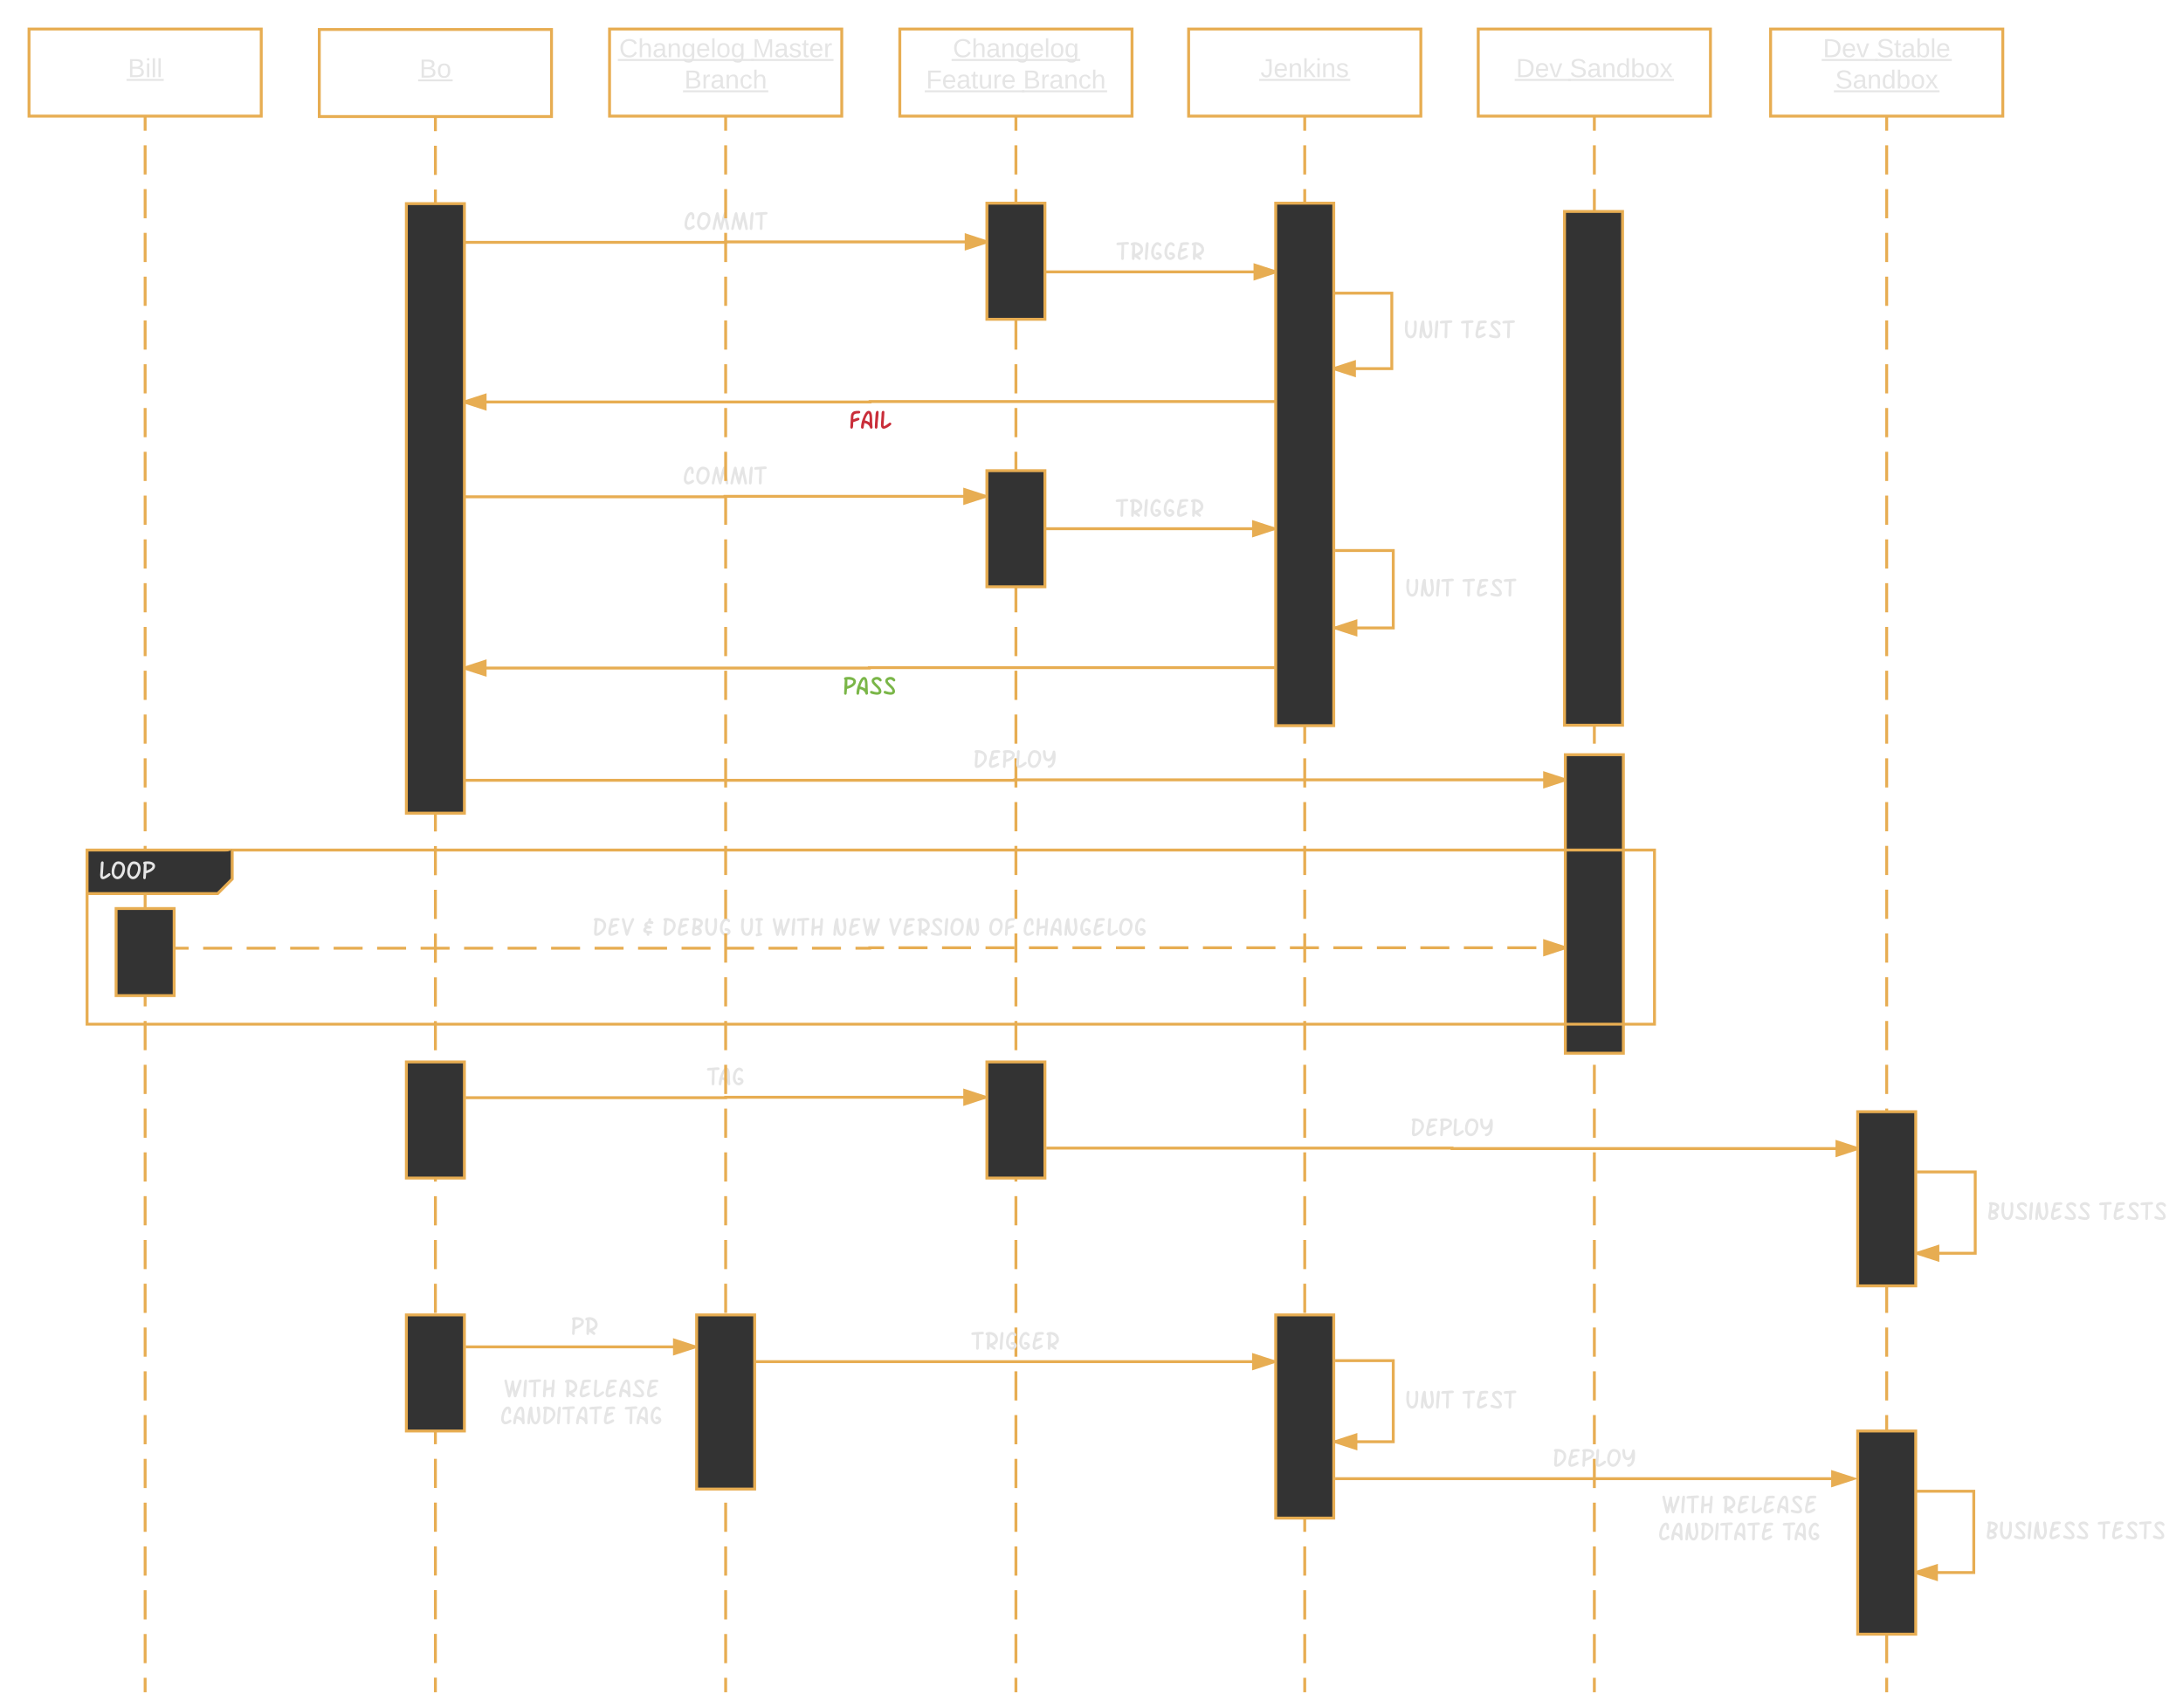 <svg xmlns="http://www.w3.org/2000/svg" xmlns:xlink="http://www.w3.org/1999/xlink" xmlns:lucid="lucid" width="1504.16" height="1177"><g transform="translate(-60 -54)" lucid:page-tab-id="s7.x0MvoRxLW"><path d="M280 74.3h160v60H280z" stroke="#e7ad52" stroke-width="2" fill="none"/><use xlink:href="#a" transform="matrix(1,0,0,1,280,74.315) translate(69.005 33.15)"/><path d="M360 134.3V1220" fill="none"/><path d="M360 134.3v10.07m0 10.05v20.1m0 10.06v20.1m0 10.06v20.1m0 10.05V265m0 10.05v20.1m0 10.06v20.1m0 10.07v20.1m0 10.06v20.1m0 10.05v20.1m0 10.06v20.1m0 10.06v20.1m0 10.06v20.1m0 10.05v20.12m0 10.05v20.1m0 10.06v20.1m0 10.06v20.1m0 10.05v20.1m0 10.05v20.1m0 10.06v20.1m0 10.06v20.1m0 10.06v20.1m0 10.06v20.1m0 10.05V838m0 10.05v20.1m0 10.06v20.12m0 10.05v20.1m0 10.06v20.1m0 10.05v20.1m0 10.06v20.1m0 10.06v20.1m0 10.06v20.1m0 10.06v20.1m0 10.05v20.1m0 10.06v20.1m0 10.06v20.1m0 10.05V1220" stroke="#e7ad52" stroke-width="2" fill="none"/><path fill="#e7ad52"/><path d="M680 74h160v60H680z" stroke="#e7ad52" stroke-width="2" fill="none"/><use xlink:href="#b" transform="matrix(1,0,0,1,680,74) translate(36.555 19.41)"/><use xlink:href="#c" transform="matrix(1,0,0,1,680,74) translate(18.08 41.01)"/><use xlink:href="#d" transform="matrix(1,0,0,1,680,74) translate(84.98 41.01)"/><path d="M760 134v1086" fill="none"/><path d="M760 134v10.06m0 10.05v20.12m0 10.06v20.1m0 10.06v20.12m0 10.05v20.12m0 10.06v20.1m0 10.06v20.12m0 10.05v20.12m0 10.06v20.1m0 10.06v20.12m0 10.05v20.12m0 10.06v20.1m0 10.06v20.12m0 10.05v20.12m0 10.06v20.1m0 10.06v20.12m0 10.05v20.12m0 10.06v20.1m0 10.06v20.12m0 10.05v20.12m0 10.06v20.1m0 10.06v20.12m0 10.05v20.12m0 10.06v20.1m0 10.06v20.12m0 10.05v20.12m0 10.06v20.1m0 10.06v20.12m0 10.05v20.12m0 10.06v20.1m0 10.06v20.12m0 10.05v20.12m0 10.06v20.1m0 10.06v20.12m0 10.05v20.12m0 10.06v20.1m0 10.06V1220" stroke="#e7ad52" stroke-width="2" fill="none"/><path fill="#e7ad52"/><path d="M340 194.3h40v420h-40zM740 194h40v80h-40z" stroke="#e7ad52" stroke-width="2" fill="#333"/><path d="M380 220.98h180v-.3h180" stroke="#e7ad52" stroke-width="2" fill="none"/><path fill="#e7ad52"/><path d="M740 220.67l-14.27 4.63v-9.27z" fill="#e7ad52"/><path d="M740 219.62v2.1l-15.27 4.96v-12.03zm-13.27 4.3l10.03-3.25-10.03-3.26z" fill="#e7ad52"/><use xlink:href="#e" transform="matrix(1,0,0,1,530.884,198.08) translate(0 14.396)"/><path d="M879 74h160v60H879z" stroke="#e7ad52" stroke-width="2" fill="none"/><use xlink:href="#f" transform="matrix(1,0,0,1,879,74) translate(49.53 33.15)"/><path d="M959 134v1086" fill="none"/><path d="M959 134v10.06m0 10.05v20.12m0 10.06v20.1m0 10.06v20.12m0 10.05v20.12m0 10.06v20.1m0 10.06v20.12m0 10.05v20.12m0 10.06v20.1m0 10.06v20.12m0 10.05v20.12m0 10.06v20.1m0 10.06v20.12m0 10.05v20.12m0 10.06v20.1m0 10.06v20.12m0 10.05v20.12m0 10.06v20.1m0 10.06v20.12m0 10.05v20.12m0 10.06v20.1m0 10.06v20.12m0 10.05v20.12m0 10.06v20.1m0 10.06v20.12m0 10.05v20.12m0 10.06v20.1m0 10.06v20.12m0 10.05v20.12m0 10.06v20.1m0 10.06v20.12m0 10.05v20.12m0 10.06v20.1m0 10.06v20.12m0 10.05v20.12m0 10.06v20.1m0 10.06V1220" stroke="#e7ad52" stroke-width="2" fill="none"/><path fill="#e7ad52"/><path d="M939 194h40v360h-40z" stroke="#e7ad52" stroke-width="2" fill="#333"/><path d="M780 241.33h159" stroke="#e7ad52" stroke-width="2" fill="none"/><path fill="#e7ad52"/><path d="M939 241.33l-14.27 4.64v-9.27z" fill="#e7ad52"/><path d="M939 240.28v2.1l-15.27 4.97v-12.03zm-13.27 4.3l10.03-3.25-10.03-3.26z" fill="#e7ad52"/><use xlink:href="#g" transform="matrix(1,0,0,1,828.848,218.744) translate(0 14.396)"/><path d="M979 256h40v52h-40" stroke="#e7ad52" stroke-width="2" fill="none"/><path fill="#e7ad52"/><path d="M993.27 312.64L979 308l14.27-4.64z" fill="#e7ad52"/><path d="M994.27 314L979 309.06v-2.1l15.27-4.96zm-12.03-6l10.03 3.26v-6.52z" fill="#e7ad52"/><use xlink:href="#h" transform="matrix(1,0,0,1,1027,272.706) translate(0 14.396)"/><use xlink:href="#i" transform="matrix(1,0,0,1,1027,272.706) translate(39.252 14.396)"/><path d="M1078.56 74h160v60h-160z" stroke="#e7ad52" stroke-width="2" fill="none"/><use xlink:href="#j" transform="matrix(1,0,0,1,1078.556,74) translate(26.03 33.15)"/><use xlink:href="#k" transform="matrix(1,0,0,1,1078.556,74) translate(62.98 33.15)"/><path d="M1280 74h160v60h-160z" stroke="#e7ad52" stroke-width="2" fill="none"/><use xlink:href="#j" transform="matrix(1,0,0,1,1280,74) translate(36.055 19.41)"/><use xlink:href="#l" transform="matrix(1,0,0,1,1280,74) translate(73.005 19.41)"/><use xlink:href="#m" transform="matrix(1,0,0,1,1280,74) translate(44.505 41.01)"/><path d="M939 330.67H659.5v.3H380" stroke="#e7ad52" stroke-width="2" fill="none"/><path fill="#e7ad52"/><path d="M394.27 335.62L380 330.98l14.27-4.63z" fill="#e7ad52"/><path d="M395.27 337L380 332.02v-2.1l15.27-4.96zm-12.03-6.02l10.03 3.26v-6.52z" fill="#e7ad52"/><use xlink:href="#n" transform="matrix(1,0,0,1,645.021,334.977) translate(0 14.396)"/><path d="M740 378.3h40v80h-40z" stroke="#e7ad52" stroke-width="2" fill="#333"/><path d="M380 396.3h179.5v-.3H739" stroke="#e7ad52" stroke-width="2" fill="none"/><path fill="#e7ad52"/><path d="M739 396l-14.27 4.64v-9.28z" fill="#e7ad52"/><path d="M740 395.27v1.46L723.73 402v-12zm-14.27 4l10.03-3.27-10.03-3.26z" fill="#e7ad52"/><use xlink:href="#o" transform="matrix(1,0,0,1,530.436,373.413) translate(0 14.396)"/><path d="M780 418.3h158" stroke="#e7ad52" stroke-width="2" fill="none"/><path fill="#e7ad52"/><path d="M938 418.3l-14.27 4.65v-9.27z" fill="#e7ad52"/><path d="M939 417.6v1.44l-16.27 5.3V412.3zm-14.27 3.97l10.03-3.26-10.03-3.24z" fill="#e7ad52"/><use xlink:href="#p" transform="matrix(1,0,0,1,828.357,395.726) translate(0 14.396)"/><path d="M980 433.33h40v53.34h-40" stroke="#e7ad52" stroke-width="2" fill="none"/><path d="M980 434.33h-1v-2h1zM994.27 491.3L980 486.67l14.27-4.64z" fill="#e7ad52"/><path d="M995.27 492.68l-16.27-5.3v-1.44l16.27-5.3zm-12.03-6l10.03 3.25v-6.52z" fill="#e7ad52"/><use xlink:href="#h" transform="matrix(1,0,0,1,1028,450.706) translate(0 14.396)"/><use xlink:href="#i" transform="matrix(1,0,0,1,1028,450.706) translate(39.252 14.396)"/><path d="M938 514H659v.3H380" stroke="#e7ad52" stroke-width="2" fill="none"/><path d="M939 515h-1v-2h1zM394.27 518.95L380 514.3l14.27-4.62z" fill="#e7ad52"/><path d="M395.27 520.33L380 515.37v-2.1l15.27-4.97zm-12.03-6.02l10.03 3.27v-6.5z" fill="#e7ad52"/><use xlink:href="#q" transform="matrix(1,0,0,1,640.436,518.311) translate(0 14.396)"/><path d="M1158.56 134v1086" fill="none"/><path d="M1158.56 134v10.06m0 10.05v20.12m0 10.06v20.1m0 10.06v20.12m0 10.05v20.12m0 10.06v20.1m0 10.06v20.12m0 10.05v20.12m0 10.06v20.1m0 10.06v20.12m0 10.05v20.12m0 10.06v20.1m0 10.06v20.12m0 10.05v20.12m0 10.06v20.1m0 10.06v20.12m0 10.05v20.12m0 10.06v20.1m0 10.06v20.12m0 10.05v20.12m0 10.06v20.1m0 10.06v20.12m0 10.05v20.12m0 10.06v20.1m0 10.06v20.12m0 10.05v20.12m0 10.06v20.1m0 10.06v20.12m0 10.05v20.12m0 10.06v20.1m0 10.06v20.12m0 10.05v20.12m0 10.06v20.1m0 10.06v20.12m0 10.05v20.12m0 10.06v20.1m0 10.06V1220" stroke="#e7ad52" stroke-width="2" fill="none"/><path fill="#e7ad52"/><path d="M1138.56 574h40v205.7h-40z" stroke="#e7ad52" stroke-width="2" fill="#333"/><path d="M380 591.65h379.28v-.32h379.28" stroke="#e7ad52" stroke-width="2" fill="none"/><path fill="#e7ad52"/><path d="M1138.56 591.33l-14.27 4.64v-9.27z" fill="#e7ad52"/><path d="M1138.56 590.28v2.1l-15.27 4.97v-12.03zm-13.27 4.3l10.02-3.25-10.03-3.26z" fill="#e7ad52"/><use xlink:href="#r" transform="matrix(1,0,0,1,730.469,568.746) translate(0 14.396)"/><path d="M80 74h160v60H80z" stroke="#e7ad52" stroke-width="2" fill="none"/><use xlink:href="#s" transform="matrix(1,0,0,1,80,74) translate(68.08 33.15)"/><path d="M160 134v1086" fill="none"/><path d="M160 134v10.06m0 10.05v20.12m0 10.06v20.1m0 10.06v20.12m0 10.05v20.12m0 10.06v20.1m0 10.06v20.12m0 10.05v20.12m0 10.06v20.1m0 10.06v20.12m0 10.05v20.12m0 10.06v20.1m0 10.06v20.12m0 10.05v20.12m0 10.06v20.1m0 10.06v20.12m0 10.05v20.12m0 10.06v20.1m0 10.06v20.12m0 10.05v20.12m0 10.06v20.1m0 10.06v20.12m0 10.05v20.12m0 10.06v20.1m0 10.06v20.12m0 10.05v20.12m0 10.06v20.1m0 10.06v20.12m0 10.05v20.12m0 10.06v20.1m0 10.06v20.12m0 10.05v20.12m0 10.06v20.1m0 10.06v20.12m0 10.05v20.12m0 10.06v20.1m0 10.06V1220" stroke="#e7ad52" stroke-width="2" fill="none"/><path fill="#e7ad52"/><path d="M140 680h40v60h-40z" stroke="#e7ad52" stroke-width="2" fill="#333"/><path d="M120 639.7h100v20l-10 10h-90z" fill="#333"/><path d="M120 639.7h1080v120H120z" stroke="#e7ad52" stroke-width="2" fill="none"/><path d="M220 639.7v20l-10 10h-90" stroke="#e7ad52" stroke-width="2" fill="#333"/><use xlink:href="#t" transform="matrix(1,0,0,1,128,639.685) translate(0 20.102)"/><path d="M180 707.34h479.28v-.32h479.28" fill="none"/><path d="M180 707.34h10m9.98 0h19.97m10 0h19.97m10 0h19.96m10 0h19.97m10 0h19.96m10 0h19.98m9.98 0h19.98m10 0h19.97m10 0h19.97m10 0h19.97m9.98 0h19.98m10 0h19.96m10 0h19.97m10 0h19.96m9.98 0h19.98m10 0h9.82v-.32h9.83m10 0h19.97m10 0h19.97m10 0H759m10 0h19.97m10 0h19.96m10 0h19.97m10 0h19.96m10 0h19.97m9.98 0h20m9.98 0h19.98m9.98 0h19.98m10 0h19.97m9.97 0h19.98m10 0h19.96m10 0h19.98m10 0h9.98" stroke="#e7ad52" stroke-width="2" fill="none"/><path fill="#e7ad52"/><path d="M1138.56 707.02l-14.27 4.64v-9.27z" fill="#e7ad52"/><path d="M1138.56 705.97v2.1l-15.27 4.97V701zm-13.27 4.3l10.02-3.25-10.03-3.25z" fill="#e7ad52"/><use xlink:href="#u" transform="matrix(1,0,0,1,468.166,684.436) translate(0 14.396)"/><use xlink:href="#v" transform="matrix(1,0,0,1,468.166,684.436) translate(34.321 14.396)"/><use xlink:href="#w" transform="matrix(1,0,0,1,468.166,684.436) translate(47.936 14.396)"/><use xlink:href="#x" transform="matrix(1,0,0,1,468.166,684.436) translate(101.443 14.396)"/><use xlink:href="#y" transform="matrix(1,0,0,1,468.166,684.436) translate(123.39 14.396)"/><use xlink:href="#z" transform="matrix(1,0,0,1,468.166,684.436) translate(165.067 14.396)"/><use xlink:href="#A" transform="matrix(1,0,0,1,468.166,684.436) translate(203.836 14.396)"/><use xlink:href="#B" transform="matrix(1,0,0,1,468.166,684.436) translate(272.575 14.396)"/><use xlink:href="#C" transform="matrix(1,0,0,1,468.166,684.436) translate(296.42 14.396)"/><path d="M1138 199.7h40v354h-40zM340 785.7h40v80h-40z" stroke="#e7ad52" stroke-width="2" fill="#333"/><path d="M381 810.34h179v-.3h179" stroke="#e7ad52" stroke-width="2" fill="none"/><path d="M381 811.34h-1v-2h1zM739 810.03l-14.27 4.63v-9.27z" fill="#e7ad52"/><path d="M740 809.3v1.45l-16.27 5.3V804zm-14.27 3.98l10.03-3.25-10.03-3.26z" fill="#e7ad52"/><use xlink:href="#D" transform="matrix(1,0,0,1,546.705,787.442) translate(0 14.396)"/><path d="M740 785.7h40v80h-40z" stroke="#e7ad52" stroke-width="2" fill="#333"/><path d="M480 74h160v60H480z" stroke="#e7ad52" stroke-width="2" fill="none"/><use xlink:href="#E" transform="matrix(1,0,0,1,480,74) translate(6.605 19.41)"/><use xlink:href="#F" transform="matrix(1,0,0,1,480,74) translate(98.505 19.41)"/><use xlink:href="#d" transform="matrix(1,0,0,1,480,74) translate(51.53 41.01)"/><path d="M560 134v1086" fill="none"/><path d="M560 134v10.06m0 10.05v20.12m0 10.06v20.1m0 10.06v20.12m0 10.05v20.12m0 10.06v20.1m0 10.06v20.12m0 10.05v20.12m0 10.06v20.1m0 10.06v20.12m0 10.05v20.12m0 10.06v20.1m0 10.06v20.12m0 10.05v20.12m0 10.06v20.1m0 10.06v20.12m0 10.05v20.12m0 10.06v20.1m0 10.06v20.12m0 10.05v20.12m0 10.06v20.1m0 10.06v20.12m0 10.05v20.12m0 10.06v20.1m0 10.06v20.12m0 10.05v20.12m0 10.06v20.1m0 10.06v20.12m0 10.05v20.12m0 10.06v20.1m0 10.06v20.12m0 10.05v20.12m0 10.06v20.1m0 10.06v20.12m0 10.05v20.12m0 10.06v20.1m0 10.06V1220" stroke="#e7ad52" stroke-width="2" fill="none"/><path fill="#e7ad52"/><path d="M781 845.06h279.5v.32H1340" stroke="#e7ad52" stroke-width="2" fill="none"/><path d="M781 846.06h-1v-2h1zM1340 845.38l-14.27 4.63v-9.26z" fill="#e7ad52"/><path d="M1340 844.33v2.1l-15.27 4.96v-12.03zm-13.27 4.3l10.03-3.25-10.03-3.26z" fill="#e7ad52"/><use xlink:href="#r" transform="matrix(1,0,0,1,1031.714,822.476) translate(0 14.396)"/><path d="M1360 134v1086" fill="none"/><path d="M1360 134v10.06m0 10.05v20.12m0 10.06v20.1m0 10.06v20.12m0 10.05v20.12m0 10.06v20.1m0 10.06v20.12m0 10.05v20.12m0 10.06v20.1m0 10.06v20.12m0 10.05v20.12m0 10.06v20.1m0 10.06v20.12m0 10.05v20.12m0 10.06v20.1m0 10.06v20.12m0 10.05v20.12m0 10.06v20.1m0 10.06v20.12m0 10.05v20.12m0 10.06v20.1m0 10.06v20.12m0 10.05v20.12m0 10.06v20.1m0 10.06v20.12m0 10.05v20.12m0 10.06v20.1m0 10.06v20.12m0 10.05v20.12m0 10.06v20.1m0 10.06v20.12m0 10.05v20.12m0 10.06v20.1m0 10.06v20.12m0 10.05v20.12m0 10.06v20.1m0 10.06V1220" stroke="#e7ad52" stroke-width="2" fill="none"/><path fill="#e7ad52"/><path d="M1340 820h40v120h-40z" stroke="#e7ad52" stroke-width="2" fill="#333"/><path d="M1381 861.5h40v56.02h-40" stroke="#e7ad52" stroke-width="2" fill="none"/><path d="M1381 862.5h-1v-2h1zM1395.27 922.16l-14.27-4.64 14.27-4.63z" fill="#e7ad52"/><path d="M1396.27 923.53l-16.27-5.28v-1.45l16.27-5.3zm-12.03-6l10.03 3.25v-6.52z" fill="#e7ad52"/><use xlink:href="#G" transform="matrix(1,0,0,1,1429,880.219) translate(0 14.396)"/><use xlink:href="#H" transform="matrix(1,0,0,1,1429,880.219) translate(76.992 14.396)"/><path d="M540 960h40v120h-40zM340 960h40v80h-40z" stroke="#e7ad52" stroke-width="2" fill="#333"/><path d="M381 982.03h158" stroke="#e7ad52" stroke-width="2" fill="none"/><path d="M381 983.03h-1v-2h1zM539 982.03l-14.27 4.64v-9.28z" fill="#e7ad52"/><path d="M540 981.3v1.46l-16.27 5.28v-12.02zm-14.27 4l10.03-3.27-10.03-3.26z" fill="#e7ad52"/><use xlink:href="#I" transform="matrix(1,0,0,1,447.722,959.441) translate(0 14.396)"/><use xlink:href="#J" transform="matrix(1,0,0,1,447.722,959.441) translate(5.291 14.396)"/><path d="M939 960h40v140h-40z" stroke="#e7ad52" stroke-width="2" fill="#333"/><path d="M581 992.22h357" stroke="#e7ad52" stroke-width="2" fill="none"/><path d="M581 993.22h-1v-2h1zM938 992.22l-14.27 4.63v-9.27z" fill="#e7ad52"/><path d="M939 991.5v1.44l-16.27 5.3V986.2zm-14.27 3.97l10.03-3.25-10.03-3.26z" fill="#e7ad52"/><use xlink:href="#p" transform="matrix(1,0,0,1,728.857,969.626) translate(0 14.396)"/><path d="M980 991.52h40v55.87h-40" stroke="#e7ad52" stroke-width="2" fill="none"/><path d="M980 992.52h-1v-2h1zM994.27 1052.02L980 1047.4l14.27-4.65z" fill="#e7ad52"/><path d="M995.27 1053.4l-16.27-5.3v-1.44l16.27-5.3zm-12.03-6l10.03 3.24v-6.5z" fill="#e7ad52"/><g><use xlink:href="#h" transform="matrix(1,0,0,1,1028,1010.156) translate(0 14.396)"/><use xlink:href="#i" transform="matrix(1,0,0,1,1028,1010.156) translate(39.252 14.396)"/></g><path d="M980 1072.85h357" stroke="#e7ad52" stroke-width="2" fill="none"/><path d="M980 1073.85h-1v-2h1z" fill="#e7ad52"/><path d="M1337 1072.85l-14.27 4.63v-9.27z" stroke="#e7ad52" stroke-width="2" fill="#e7ad52"/><g><use xlink:href="#r" transform="matrix(1,0,0,1,1129.703,1050.26) translate(0 14.396)"/></g><path d="M1340 1040h40v140h-40z" stroke="#e7ad52" stroke-width="2" fill="#333"/><path d="M1380 1081.5h40v56.02h-40" stroke="#e7ad52" stroke-width="2" fill="none"/><path fill="#e7ad52"/><path d="M1394.27 1142.16l-14.27-4.64 14.27-4.63z" fill="#e7ad52"/><path d="M1395.27 1143.53l-15.27-4.96v-2.1l15.27-4.96zm-12.03-6l10.03 3.25v-6.52z" fill="#e7ad52"/><g><use xlink:href="#G" transform="matrix(1,0,0,1,1428,1100.219) translate(0 14.396)"/><use xlink:href="#H" transform="matrix(1,0,0,1,1428,1100.219) translate(76.992 14.396)"/></g><path d="M381.1 980H540v82H381.1z" fill="none"/><g><use xlink:href="#K" transform="matrix(1,0,0,1,386.111,985) translate(20.605 31.808)"/><use xlink:href="#L" transform="matrix(1,0,0,1,386.111,985) translate(62.257 31.808)"/><use xlink:href="#M" transform="matrix(1,0,0,1,386.111,985) translate(18.487 50.396)"/><use xlink:href="#N" transform="matrix(1,0,0,1,386.111,985) translate(103.961 50.396)"/></g><path d="M1179 1060h158.9v82H1179z" fill="none"/><g><use xlink:href="#K" transform="matrix(1,0,0,1,1184,1065) translate(20.605 31.808)"/><use xlink:href="#L" transform="matrix(1,0,0,1,1184,1065) translate(62.257 31.808)"/><use xlink:href="#M" transform="matrix(1,0,0,1,1184,1065) translate(18.487 50.396)"/><use xlink:href="#N" transform="matrix(1,0,0,1,1184,1065) translate(103.961 50.396)"/></g><defs><path fill="#e5e5e5" d="M160-131c35 5 61 23 61 61C221 17 115-2 30 0v-248c76 3 177-17 177 60 0 33-19 50-47 57zm-97-11c50-1 110 9 110-42 0-47-63-36-110-37v79zm0 115c55-2 124 14 124-45 0-56-70-42-124-44v89" id="O"/><path fill="#e5e5e5" d="M100-194c62-1 85 37 85 99 1 63-27 99-86 99S16-35 15-95c0-66 28-99 85-99zM99-20c44 1 53-31 53-75 0-43-8-75-51-75s-53 32-53 75 10 74 51 75" id="P"/><g id="a"><use transform="matrix(0.05,0,0,0.05,0,0)" xlink:href="#O"/><use transform="matrix(0.05,0,0,0.05,12,0)" xlink:href="#P"/><path fill="#e5e5e5" d="M-.9 1.25h23.8v1.32H-.9z"/></g><path fill="#e5e5e5" d="M212-179c-10-28-35-45-73-45-59 0-87 40-87 99 0 60 29 101 89 101 43 0 62-24 78-52l27 14C228-24 195 4 139 4 59 4 22-46 18-125c-6-104 99-153 187-111 19 9 31 26 39 46" id="Q"/><path fill="#e5e5e5" d="M106-169C34-169 62-67 57 0H25v-261h32l-1 103c12-21 28-36 61-36 89 0 53 116 60 194h-32v-121c2-32-8-49-39-48" id="R"/><path fill="#e5e5e5" d="M141-36C126-15 110 5 73 4 37 3 15-17 15-53c-1-64 63-63 125-63 3-35-9-54-41-54-24 1-41 7-42 31l-33-3c5-37 33-52 76-52 45 0 72 20 72 64v82c-1 20 7 32 28 27v20c-31 9-61-2-59-35zM48-53c0 20 12 33 32 33 41-3 63-29 60-74-43 2-92-5-92 41" id="S"/><path fill="#e5e5e5" d="M117-194c89-4 53 116 60 194h-32v-121c0-31-8-49-39-48C34-167 62-67 57 0H25l-1-190h30c1 10-1 24 2 32 11-22 29-35 61-36" id="T"/><path fill="#e5e5e5" d="M177-190C167-65 218 103 67 71c-23-6-38-20-44-43l32-5c15 47 100 32 89-28v-30C133-14 115 1 83 1 29 1 15-40 15-95c0-56 16-97 71-98 29-1 48 16 59 35 1-10 0-23 2-32h30zM94-22c36 0 50-32 50-73 0-42-14-75-50-75-39 0-46 34-46 75s6 73 46 73" id="U"/><path fill="#e5e5e5" d="M100-194c63 0 86 42 84 106H49c0 40 14 67 53 68 26 1 43-12 49-29l28 8c-11 28-37 45-77 45C44 4 14-33 15-96c1-61 26-98 85-98zm52 81c6-60-76-77-97-28-3 7-6 17-6 28h103" id="V"/><path fill="#e5e5e5" d="M24 0v-261h32V0H24" id="W"/><g id="b"><use transform="matrix(0.05,0,0,0.05,0,0)" xlink:href="#Q"/><use transform="matrix(0.05,0,0,0.05,12.95,0)" xlink:href="#R"/><use transform="matrix(0.05,0,0,0.05,22.95,0)" xlink:href="#S"/><use transform="matrix(0.05,0,0,0.05,32.95,0)" xlink:href="#T"/><use transform="matrix(0.05,0,0,0.05,42.95,0)" xlink:href="#U"/><use transform="matrix(0.05,0,0,0.05,52.95,0)" xlink:href="#V"/><use transform="matrix(0.05,0,0,0.05,62.95,0)" xlink:href="#W"/><use transform="matrix(0.05,0,0,0.05,66.9,0)" xlink:href="#P"/><use transform="matrix(0.05,0,0,0.05,76.9,0)" xlink:href="#U"/><path fill="#e5e5e5" d="M-.9 1.25h88.7v1.32H-.9z"/></g><path fill="#e5e5e5" d="M63-220v92h138v28H63V0H30v-248h175v28H63" id="X"/><path fill="#e5e5e5" d="M59-47c-2 24 18 29 38 22v24C64 9 27 4 27-40v-127H5v-23h24l9-43h21v43h35v23H59v120" id="Y"/><path fill="#e5e5e5" d="M84 4C-5 8 30-112 23-190h32v120c0 31 7 50 39 49 72-2 45-101 50-169h31l1 190h-30c-1-10 1-25-2-33-11 22-28 36-60 37" id="Z"/><path fill="#e5e5e5" d="M114-163C36-179 61-72 57 0H25l-1-190h30c1 12-1 29 2 39 6-27 23-49 58-41v29" id="aa"/><g id="c"><use transform="matrix(0.05,0,0,0.05,0,0)" xlink:href="#X"/><use transform="matrix(0.05,0,0,0.05,10.95,0)" xlink:href="#V"/><use transform="matrix(0.05,0,0,0.05,20.95,0)" xlink:href="#S"/><use transform="matrix(0.05,0,0,0.05,30.95,0)" xlink:href="#Y"/><use transform="matrix(0.05,0,0,0.05,35.95,0)" xlink:href="#Z"/><use transform="matrix(0.05,0,0,0.05,45.95,0)" xlink:href="#aa"/><use transform="matrix(0.05,0,0,0.05,51.9,0)" xlink:href="#V"/><path fill="#e5e5e5" d="M-.9 1.25h68.7v1.32H-.9z"/></g><path fill="#e5e5e5" d="M96-169c-40 0-48 33-48 73s9 75 48 75c24 0 41-14 43-38l32 2c-6 37-31 61-74 61-59 0-76-41-82-99-10-93 101-131 147-64 4 7 5 14 7 22l-32 3c-4-21-16-35-41-35" id="ab"/><g id="d"><use transform="matrix(0.05,0,0,0.05,0,0)" xlink:href="#O"/><use transform="matrix(0.05,0,0,0.05,12,0)" xlink:href="#aa"/><use transform="matrix(0.05,0,0,0.05,17.95,0)" xlink:href="#S"/><use transform="matrix(0.05,0,0,0.05,27.95,0)" xlink:href="#T"/><use transform="matrix(0.05,0,0,0.05,37.95,0)" xlink:href="#ab"/><use transform="matrix(0.05,0,0,0.05,46.95,0)" xlink:href="#R"/><path fill="#e5e5e5" d="M-.9 1.25h58.75v1.32H-.9z"/></g><path fill="#e5e5e5" d="M773-362c52-3 103 50 103 101 0 27-17 56-48 89C762-102 548 0 418 0 210 0 81-204 84-422c3-221 73-486 152-640 103-201 220-303 358-303 167 0 251 128 251 385 0 123-35 185-106 185-48 0-101-46-99-94 2-77 27-278-39-278-46 0-94 47-150 138-89 144-168 415-168 602 0 146 56 219 169 219 46 0 106-26 180-77s122-77 141-77" id="ac"/><path fill="#e5e5e5" d="M609-1364c323 0 519 229 519 557 0 183-51 357-152 522C860-95 716 0 544 0 271 0 97-283 97-570c0-191 38-362 113-512 95-188 228-282 399-282zm319 550c0-231-116-347-349-347-81 0-151 81-210 243-48 132-72 248-72 348 0 161 47 272 142 333 35 23 69 34 100 34 113 0 208-76 287-229 68-131 102-258 102-382" id="ad"/><path fill="#e5e5e5" d="M188 0C127 1 82-61 96-128c102-498 136-682 239-1056 16-58 29-97 39-118 39-81 152-87 186 3 8 21 18 60 27 118 29 181 79 412 149 693 44-195 133-594 228-824 15-37 48-53 86-53 50 0 89 31 100 97 19 117 18 225 53 381 45 201 158 605 162 785 1 54-41 102-95 102-46 0-83-20-96-65-38-130-44-258-87-432-40-161-61-264-70-309-35 138-86 345-147 622-13 58-23 96-30 117-29 83-132 87-176 19-11-18-25-49-39-97-63-219-122-453-173-703-35 145-85 365-140 660-11 60-19 101-29 123-20 43-51 65-95 65" id="ae"/><path fill="#e5e5e5" d="M270-1365c53 0 101 46 100 99-5 357-80 777-80 1073C290-64 254 0 183 0 132 0 82-50 82-101c0-298 47-662 55-976 2-76 19-138 34-189 19-66 52-99 99-99" id="af"/><path fill="#e5e5e5" d="M46-1227c0-128 188-119 328-120 79-1 391-35 488-35 99 0 148 35 148 105 0 65-48 98-145 98-76 0-153 3-232 8 1 179-14 796-13 976C622-79 604-4 510 0c-53 2-99-44-99-97v-270c21-312 24-505 22-785-143 13-240 20-291 20-64 0-96-32-96-95" id="ag"/><g id="e"><use transform="matrix(0.009,0,0,0.009,0,0)" xlink:href="#ac"/><use transform="matrix(0.009,0,0,0.009,8.508,0)" xlink:href="#ad"/><use transform="matrix(0.009,0,0,0.009,19.23,0)" xlink:href="#ae"/><use transform="matrix(0.009,0,0,0.009,32.115,0)" xlink:href="#ae"/><use transform="matrix(0.009,0,0,0.009,45,0)" xlink:href="#af"/><use transform="matrix(0.009,0,0,0.009,48.911,0)" xlink:href="#ag"/></g><path fill="#e5e5e5" d="M153-248C145-148 188 4 80 4 36 3 13-21 6-62l32-5c4 25 16 42 43 43 27 0 39-20 39-49v-147H72v-28h81" id="ah"/><path fill="#e5e5e5" d="M143 0L79-87 56-68V0H24v-261h32v163l83-92h37l-77 82L181 0h-38" id="ai"/><path fill="#e5e5e5" d="M24-231v-30h32v30H24zM24 0v-190h32V0H24" id="aj"/><path fill="#e5e5e5" d="M135-143c-3-34-86-38-87 0 15 53 115 12 119 90S17 21 10-45l28-5c4 36 97 45 98 0-10-56-113-15-118-90-4-57 82-63 122-42 12 7 21 19 24 35" id="ak"/><g id="f"><use transform="matrix(0.05,0,0,0.05,0,0)" xlink:href="#ah"/><use transform="matrix(0.05,0,0,0.05,9,0)" xlink:href="#V"/><use transform="matrix(0.05,0,0,0.05,19,0)" xlink:href="#T"/><use transform="matrix(0.05,0,0,0.05,29,0)" xlink:href="#ai"/><use transform="matrix(0.05,0,0,0.05,38,0)" xlink:href="#aj"/><use transform="matrix(0.05,0,0,0.05,41.95,0)" xlink:href="#T"/><use transform="matrix(0.05,0,0,0.05,51.95,0)" xlink:href="#ak"/><path fill="#e5e5e5" d="M-.9 1.25h62.75v1.32H-.9z"/></g><path fill="#e5e5e5" d="M432-1365c342 0 623 232 623 568 0 219-132 374-395 466 145 90 217 167 217 230 0 52-52 98-104 96-17 0-39-10-66-29-90-65-203-166-304-203v78C403-53 368 0 299 0c-53 0-99-44-99-97v-374c17-145 25-361 25-650-2 5-10 7-24 7-53 2-99-46-99-99 0-112 194-152 330-152zm257 786c221-128 209-317 21-469-89-71-178-111-268-119-1 97-2 329-2 698 90-27 172-66 249-110" id="al"/><path fill="#e5e5e5" d="M621-594c163 0 326 124 326 282S736 5 573 0C387-6 235-158 176-307c-32-81-50-172-50-277 0-291 84-515 251-672 123-114 255-148 401-60 53 32 90 76 121 123 44 67-17 153-85 152-24 0-53-21-88-61s-68-60-100-60c-180 0-298 367-298 568 0 189 80 393 249 393 76 0 150-57 167-118-25-60-81-80-164-74-50 4-95-50-95-100 0-67 45-101 136-101" id="am"/><path fill="#e5e5e5" d="M369 0C201 0 119-119 119-294c0-119 26-272 77-457 80-290 99-377 125-524 7-13 27-26 60-41 71-33 211-49 419-49 129 0 193 36 193 107 0 50-48 105-99 101-142-10-258-9-397 20-11 59-34 158-69 297 146-57 246-85 301-85 53 0 100 43 100 96 0 43-23 80-73 99-127 49-178 54-389 129-29 119-44 224-44 314 0 58 10 87 30 87 66 0 151-30 256-90s173-91 205-91c50 0 101 49 101 99 0 30-19 57-51 87C794-129 500 0 369 0" id="an"/><g id="g"><use transform="matrix(0.009,0,0,0.009,0,0)" xlink:href="#ag"/><use transform="matrix(0.009,0,0,0.009,9.299,0)" xlink:href="#al"/><use transform="matrix(0.009,0,0,0.009,19.274,0)" xlink:href="#af"/><use transform="matrix(0.009,0,0,0.009,23.186,0)" xlink:href="#am"/><use transform="matrix(0.009,0,0,0.009,32.335,0)" xlink:href="#am"/><use transform="matrix(0.009,0,0,0.009,41.546,0)" xlink:href="#an"/><use transform="matrix(0.009,0,0,0.009,51.328,0)" xlink:href="#al"/></g><path fill="#e5e5e5" d="M806-1260c0-54 39-105 95-105 43 0 76 24 99 73 18 39 27 131 27 277 0 274-20 484-61 631C894-128 756 0 553 0 384 0 262-90 188-270c-51-126-77-289-77-488 0-289 18-467 53-534 26-49 59-73 99-73 53 0 105 52 99 104-14 128-48 300-48 513 0 128 14 239 41 332 41 144 108 216 201 216 105 0 180-98 226-293 29-124 44-265 44-422 0-66-20-279-20-345" id="ao"/><path fill="#e5e5e5" d="M829-1263c0-55 42-106 96-102 141 10 133 224 150 372 25 219 36 341 36 365 0 117-18 227-55 328C983-97 875 5 732 5 532 5 402-187 343-570c-16 123-24 243-24 360C319-70 282 0 207 0c-53 0-99-44-99-97 0-315 85-1025 186-1197 27-46 56-71 93-71 53 0 88 33 105 99 5 21 8 92 8 213 0 153 26 313 55 481 43 253 101 379 172 379 116 0 183-303 183-438 0-120-81-513-81-632" id="ap"/><g id="h"><use transform="matrix(0.009,0,0,0.009,0,0)" xlink:href="#ao"/><use transform="matrix(0.009,0,0,0.009,9.993,0)" xlink:href="#ap"/><use transform="matrix(0.009,0,0,0.009,20.751,0)" xlink:href="#af"/><use transform="matrix(0.009,0,0,0.009,24.662,0)" xlink:href="#ag"/></g><path fill="#e5e5e5" d="M196-1063c0-251 371-378 608-255 71 37 119 87 150 151 35 73-14 152-87 150-26 0-63-25-111-73s-102-72-162-72c-72 0-200 37-200 99 0 43 47 111 142 203 145 142 234 232 266 271 95 116 142 225 142 328C944-95 791 0 613 0 494 0 170-60 118-111c-29-29-48-55-48-87-1-69 67-120 140-92h-2c162 59 305 89 429 89 69 0 104-25 104-75 0-69-47-151-142-245-86-86-177-167-261-254-98-100-142-199-142-288" id="aq"/><g id="i"><use transform="matrix(0.009,0,0,0.009,0,0)" xlink:href="#ag"/><use transform="matrix(0.009,0,0,0.009,9.299,0)" xlink:href="#an"/><use transform="matrix(0.009,0,0,0.009,19.081,0)" xlink:href="#aq"/><use transform="matrix(0.009,0,0,0.009,28.485,0)" xlink:href="#ag"/></g><path fill="#e5e5e5" d="M30-248c118-7 216 8 213 122C240-48 200 0 122 0H30v-248zM63-27c89 8 146-16 146-99s-60-101-146-95v194" id="ar"/><path fill="#e5e5e5" d="M108 0H70L1-190h34L89-25l56-165h34" id="as"/><g id="j"><use transform="matrix(0.05,0,0,0.05,0,0)" xlink:href="#ar"/><use transform="matrix(0.05,0,0,0.05,12.95,0)" xlink:href="#V"/><use transform="matrix(0.05,0,0,0.05,22.95,0)" xlink:href="#as"/><path fill="#e5e5e5" d="M-.9 1.25h38.75v1.32H-.9z"/></g><path fill="#e5e5e5" d="M185-189c-5-48-123-54-124 2 14 75 158 14 163 119 3 78-121 87-175 55-17-10-28-26-33-46l33-7c5 56 141 63 141-1 0-78-155-14-162-118-5-82 145-84 179-34 5 7 8 16 11 25" id="at"/><path fill="#e5e5e5" d="M85-194c31 0 48 13 60 33l-1-100h32l1 261h-30c-2-10 0-23-3-31C134-8 116 4 85 4 32 4 16-35 15-94c0-66 23-100 70-100zm9 24c-40 0-46 34-46 75 0 40 6 74 45 74 42 0 51-32 51-76 0-42-9-74-50-73" id="au"/><path fill="#e5e5e5" d="M115-194c53 0 69 39 70 98 0 66-23 100-70 100C84 3 66-7 56-30L54 0H23l1-261h32v101c10-23 28-34 59-34zm-8 174c40 0 45-34 45-75 0-40-5-75-45-74-42 0-51 32-51 76 0 43 10 73 51 73" id="av"/><path fill="#e5e5e5" d="M141 0L90-78 38 0H4l68-98-65-92h35l48 74 47-74h35l-64 92 68 98h-35" id="aw"/><g id="k"><use transform="matrix(0.05,0,0,0.05,0,0)" xlink:href="#at"/><use transform="matrix(0.05,0,0,0.05,12,0)" xlink:href="#S"/><use transform="matrix(0.05,0,0,0.05,22,0)" xlink:href="#T"/><use transform="matrix(0.05,0,0,0.05,32,0)" xlink:href="#au"/><use transform="matrix(0.05,0,0,0.05,42,0)" xlink:href="#av"/><use transform="matrix(0.05,0,0,0.05,52,0)" xlink:href="#P"/><use transform="matrix(0.05,0,0,0.05,62,0)" xlink:href="#aw"/><path fill="#e5e5e5" d="M-.9 1.25h72.8v1.32H-.9z"/></g><g id="l"><use transform="matrix(0.05,0,0,0.05,0,0)" xlink:href="#at"/><use transform="matrix(0.05,0,0,0.05,12,0)" xlink:href="#Y"/><use transform="matrix(0.05,0,0,0.05,17,0)" xlink:href="#S"/><use transform="matrix(0.05,0,0,0.05,27,0)" xlink:href="#av"/><use transform="matrix(0.05,0,0,0.05,37,0)" xlink:href="#W"/><use transform="matrix(0.05,0,0,0.05,40.95,0)" xlink:href="#V"/><path fill="#e5e5e5" d="M-.9 1.25h52.75v1.32H-.9z"/></g><g id="m"><use transform="matrix(0.05,0,0,0.05,0,0)" xlink:href="#at"/><use transform="matrix(0.05,0,0,0.05,12,0)" xlink:href="#S"/><use transform="matrix(0.05,0,0,0.05,22,0)" xlink:href="#T"/><use transform="matrix(0.05,0,0,0.05,32,0)" xlink:href="#au"/><use transform="matrix(0.05,0,0,0.05,42,0)" xlink:href="#av"/><use transform="matrix(0.05,0,0,0.05,52,0)" xlink:href="#P"/><use transform="matrix(0.05,0,0,0.05,62,0)" xlink:href="#aw"/><path fill="#e5e5e5" d="M-.9 1.25h72.8v1.32H-.9z"/></g><path fill="#c92d39" d="M96-101c0-144 39-657 39-763 0-78 7-179 29-235 46-116 122-195 235-232 69-23 183-34 342-34 78 0 117 33 117 99 0 83-48 100-162 100-195-1-310 48-343 145-25 71-17 206-22 302 195-81 317-121 367-121 54 0 101 56 101 110 0 37-23 69-72 88-119 47-231 77-408 144-4 132 4 298-24 397C276-34 245 0 196 0 146 0 96-50 96-101" id="ax"/><path fill="#c92d39" d="M922-654c-9 182 20 369 29 555 5 90-140 139-183 58-2-3-13-31-31-85-54-160-191-263-414-306-19 75-30 243-58 360-12 50-51 72-98 72-55 0-99-53-99-108 1-366 195-896 360-1117 69-92 141-140 222-140 182 0 273 207 273 621 0 19 1 49-1 90zM724-476v-400c-20-103-13-145-35-225-11-40-25-60-40-60-32 0-83 65-154 195-56 103-99 215-130 336 137 27 256 79 359 154" id="ay"/><path fill="#c92d39" d="M270-1365c53 0 101 46 100 99-5 357-80 777-80 1073C290-64 254 0 183 0 132 0 82-50 82-101c0-298 47-662 55-976 2-76 19-138 34-189 19-66 52-99 99-99" id="az"/><path fill="#c92d39" d="M759-451c68-46 151 19 151 87 0 27-17 54-48 86C767-182 491 0 329 0 186 0 114-109 114-326c0-169 46-507 46-695 0-139-8-341 120-344 53-2 103 46 101 99-4-2-27 472-40 636-16 198-27 312-27 343 0 57 11 86 32 86 61 0 169-62 325-185 19-16 49-38 88-65" id="aA"/><g id="n"><use transform="matrix(0.009,0,0,0.009,0,0)" xlink:href="#ax"/><use transform="matrix(0.009,0,0,0.009,7.646,0)" xlink:href="#ay"/><use transform="matrix(0.009,0,0,0.009,17.033,0)" xlink:href="#az"/><use transform="matrix(0.009,0,0,0.009,20.944,0)" xlink:href="#aA"/></g><path fill="#e5e5e5" d="M768-362c52-3 102 50 102 101 0 27-17 56-47 89C758-102 542 0 413 0 205 0 76-203 79-422c3-220 72-486 151-640 103-201 221-303 359-303 167 0 251 128 251 385 0 123-35 185-106 185-48 0-101-46-99-94 2-77 27-279-39-278-99 4-207 230-243 339-48 149-75 282-75 401 0 146 56 219 169 219 45 0 105-26 180-77s122-77 141-77" id="aB"/><g id="o"><use transform="matrix(0.009,0,0,0.009,0,0)" xlink:href="#aB"/><use transform="matrix(0.009,0,0,0.009,8.402,0)" xlink:href="#ad"/><use transform="matrix(0.009,0,0,0.009,19.125,0)" xlink:href="#ae"/><use transform="matrix(0.009,0,0,0.009,32.01,0)" xlink:href="#ae"/><use transform="matrix(0.009,0,0,0.009,44.895,0)" xlink:href="#af"/><use transform="matrix(0.009,0,0,0.009,48.806,0)" xlink:href="#ag"/></g><path fill="#e5e5e5" d="M46-1227c0-128 188-119 328-120 79-1 391-35 488-35 99 0 148 35 148 105 0 65-48 98-145 98-76 0-153 3-232 8 1 179-14 796-13 976C622-79 604-4 510 0c-53 2-99-44-99-97v-270c21-312 24-505 22-785-143 13-240 20-291 20-64 0-96-32-96-95" id="aC"/><g id="p"><use transform="matrix(0.009,0,0,0.009,0,0)" xlink:href="#aC"/><use transform="matrix(0.009,0,0,0.009,9.281,0)" xlink:href="#al"/><use transform="matrix(0.009,0,0,0.009,19.257,0)" xlink:href="#af"/><use transform="matrix(0.009,0,0,0.009,23.168,0)" xlink:href="#am"/><use transform="matrix(0.009,0,0,0.009,32.317,0)" xlink:href="#am"/><use transform="matrix(0.009,0,0,0.009,41.528,0)" xlink:href="#an"/><use transform="matrix(0.009,0,0,0.009,51.311,0)" xlink:href="#al"/></g><path fill="#7ab648" d="M488-1365c273 0 550 113 550 360 0 140-81 265-244 374-130 87-276 146-439 180-8 56-16 299-32 372-12 53-47 79-94 79-53 0-99-48-99-101 0-200 54-864 49-1044-37-23-56-56-56-99 0-39 25-69 73-90s145-31 292-31zm348 355c0-132-280-161-454-151-1 136-1 303-1 501 100-31 192-72 276-122 119-70 179-146 179-228" id="aD"/><path fill="#7ab648" d="M920-744c0 218 15 427 27 645 5 89-139 139-182 58-3-3-13-32-31-85-53-161-192-263-415-306-18 75-30 243-58 360-12 50-50 72-97 72-56 0-99-53-99-108 1-367 194-896 360-1117 69-92 141-140 222-140 182 0 273 207 273 621zM720-476v-400c-19-103-12-145-34-225-11-40-25-60-41-60-32 0-83 65-153 195-56 103-99 215-130 336 137 27 256 79 358 154" id="aE"/><path fill="#7ab648" d="M196-1063c0-251 371-378 608-255 71 37 119 87 150 151 35 73-14 152-87 150-26 0-63-25-111-73s-102-72-162-72c-72 0-200 37-200 99 0 43 47 111 142 203 145 142 234 232 266 271 95 116 142 225 142 328C944-95 791 0 613 0 494 0 170-60 118-111c-29-29-48-55-48-87-1-69 67-120 140-92h-2c162 59 305 89 429 89 69 0 104-25 104-75 0-69-47-151-142-245-86-86-177-167-261-254-98-100-142-199-142-288" id="aF"/><g id="q"><use transform="matrix(0.009,0,0,0.009,0,0)" xlink:href="#aD"/><use transform="matrix(0.009,0,0,0.009,9.105,0)" xlink:href="#aE"/><use transform="matrix(0.009,0,0,0.009,18.387,0)" xlink:href="#aF"/><use transform="matrix(0.009,0,0,0.009,27.773,0)" xlink:href="#aF"/></g><path fill="#e5e5e5" d="M379-1365c368 0 677 218 677 573 0 172-83 346-249 522C639-90 470 0 299 0 185 0 128-80 128-239c0-257 31-558 68-915-53-11-80-43-80-95 0-56 32-93 97-108 26-6 82-8 166-8zm20 204c-15 77-48 489-71 917 0 13 0 27 1 41 116-22 232-92 347-210 119-123 179-241 179-355-1-195-66-277-208-343-75-35-158-50-248-50" id="aG"/><path fill="#e5e5e5" d="M492-1365c272 0 549 114 549 360 0 140-81 265-244 374-130 87-276 146-439 180-7 56-15 301-32 372-12 53-46 79-94 79-53 0-99-48-99-101 0-201 55-864 50-1044-38-23-57-56-57-99 0-39 24-69 72-90s147-31 294-31zm348 355c0-132-280-161-454-151-1 136-2 303-2 501 100-31 192-72 276-122 120-70 180-146 180-228" id="aH"/><path fill="#e5e5e5" d="M759-451c68-46 151 19 151 87 0 27-17 54-48 86C767-182 491 0 329 0 186 0 114-109 114-326c0-169 46-507 46-695 0-139-8-341 120-344 53-2 103 46 101 99-4-2-27 472-40 636-16 198-27 312-27 343 0 57 11 86 32 86 61 0 169-62 325-185 19-16 49-38 88-65" id="aI"/><path fill="#e5e5e5" d="M534 0c-54 1-104-40-104-96 0-45 18-79 58-93 38-13 78-19 114-33 139-52 207-229 207-522-71 158-178 237-321 237-171 0-289-87-355-261-43-114-65-273-65-478 0-79 34-119 101-119 58 0 96 44 106 134 10 91 12 183 22 275 13 113 52 188 113 226 57 35 92 27 153-4 115-60 203-251 231-413 5-26 9-65 25-113s51-71 94-71c48 0 84 32 102 97 48 177 15 638-17 760-49 186-136 325-271 414C667-20 603 0 534 0" id="aJ"/><g id="r"><use transform="matrix(0.009,0,0,0.009,0,0)" xlink:href="#aG"/><use transform="matrix(0.009,0,0,0.009,9.844,0)" xlink:href="#an"/><use transform="matrix(0.009,0,0,0.009,19.415,0)" xlink:href="#aH"/><use transform="matrix(0.009,0,0,0.009,28.758,0)" xlink:href="#aI"/><use transform="matrix(0.009,0,0,0.009,36.809,0)" xlink:href="#ad"/><use transform="matrix(0.009,0,0,0.009,47.531,0)" xlink:href="#aJ"/></g><g id="s"><use transform="matrix(0.05,0,0,0.05,0,0)" xlink:href="#O"/><use transform="matrix(0.05,0,0,0.05,12,0)" xlink:href="#aj"/><use transform="matrix(0.05,0,0,0.05,15.95,0)" xlink:href="#W"/><use transform="matrix(0.05,0,0,0.05,19.9,0)" xlink:href="#W"/><path fill="#e5e5e5" d="M-.9 1.25h25.65v1.32H-.9z"/></g><path fill="#e5e5e5" d="M758-451c66-46 150 20 150 87 0 27-17 54-48 86C767-182 488 0 328 0 185 0 113-109 113-326c0-170 46-508 46-695 0-141-8-341 119-344 53-2 103 46 101 99-3-2-26 472-39 636-16 198-28 312-28 343 0 57 11 86 33 86 60 0 168-62 324-185 19-16 49-38 89-65" id="aK"/><g id="t"><use transform="matrix(0.009,0,0,0.009,0,0)" xlink:href="#aK"/><use transform="matrix(0.009,0,0,0.009,8.042,0)" xlink:href="#ad"/><use transform="matrix(0.009,0,0,0.009,18.765,0)" xlink:href="#ad"/><use transform="matrix(0.009,0,0,0.009,29.487,0)" xlink:href="#aH"/></g><path fill="#e5e5e5" d="M925-1365c52 0 103 46 101 97 0 23-38 113-113 270-125 261-227 519-304 774-21 71-38 117-49 139-29 57-63 85-104 85-109-1-156-321-181-456-30-165-184-659-203-805-7-52 44-104 97-104 40 0 72 25 99 73 46 84 66 250 92 370 23 106 68 262 121 471 71-167 173-418 306-754 20-51 35-86 46-104 25-37 55-56 92-56" id="aL"/><g id="u"><use transform="matrix(0.009,0,0,0.009,0,0)" xlink:href="#aG"/><use transform="matrix(0.009,0,0,0.009,9.844,0)" xlink:href="#an"/><use transform="matrix(0.009,0,0,0.009,19.626,0)" xlink:href="#aL"/></g><path fill="#e5e5e5" d="M585-1365c52 0 105 52 103 104 0 2-6 43-19 123 131 10 196 52 196 126 0 55-51 107-106 107-108 0-355-108-355 57 0 82 146 76 217 100 52 17 77 52 77 101 0 65-54 97-162 97-23 1-103-6-126-5-66 0-99 25-99 75 0 35 16 60 49 76 40 19 142 29 307 29 58 0 103 48 103 105 0 59-44 103-103 103-47 0-86-1-117-2-4 40-8 80-11 120-10 33-43 49-100 49-92 0-115-94-94-193C168-229 79-310 79-435c0-100 50-180 150-241-111-92-72-239 29-331 56-51 121-89 198-111 8-165 51-247 129-247" id="aM"/><use transform="matrix(0.009,0,0,0.009,0,0)" xlink:href="#aM" id="v"/><path fill="#e5e5e5" d="M111-254c0-80 75-479 73-483 3-23 17-167 40-434-41-20-62-51-62-94 0-67 48-100 145-100 431 0 647 127 647 380 0 161-86 280-258 359 120 81 180 177 180 290 0 173-116 256-272 302C530-12 459 0 391 0 204 0 111-85 111-254zm642-722c0-105-210-177-326-186-9 140-24 282-43 426 246-59 369-139 369-240zm-77 638c-27-89-136-153-326-193-27 162-48 229-34 323 82 18 157 3 237-24 75-26 116-61 123-106" id="aN"/><path fill="#e5e5e5" d="M807-1260c0-54 40-105 96-105 43 0 76 24 99 73 18 39 27 131 27 277 0 274-20 485-61 631C895-128 757 0 555 0 385 0 262-90 189-270c-51-126-76-289-76-488 0-289 18-467 53-534 26-49 59-73 99-73 52 0 105 52 99 104-14 128-48 300-48 513 0 128 14 239 41 332 41 144 108 216 201 216 105 0 179-98 225-293 29-124 45-265 45-422 0-66-21-279-21-345" id="aO"/><g id="w"><use transform="matrix(0.009,0,0,0.009,0,0)" xlink:href="#aG"/><use transform="matrix(0.009,0,0,0.009,9.844,0)" xlink:href="#an"/><use transform="matrix(0.009,0,0,0.009,19.626,0)" xlink:href="#aN"/><use transform="matrix(0.009,0,0,0.009,28.749,0)" xlink:href="#aO"/><use transform="matrix(0.009,0,0,0.009,38.769,0)" xlink:href="#am"/></g><path fill="#e5e5e5" d="M203-1149c-53 2-102-44-102-97 0-81 83-121 249-121 26 1 80 3 114 2 148 0 222 37 222 111 0 53-48 102-101 100-20 0-52-3-97-8-28 489-22 541-22 947 76-15 142 28 142 94 0 49-23 87-72 99-75 18-199 39-326 61-50 9-91-53-91-102 0-61 53-101 159-120-24-480-18-487 7-976-34 7-61 10-82 10" id="aP"/><g id="x"><use transform="matrix(0.009,0,0,0.009,0,0)" xlink:href="#ao"/><use transform="matrix(0.009,0,0,0.009,9.993,0)" xlink:href="#aP"/></g><path fill="#e5e5e5" d="M1319-1365c51 0 104 50 101 100-10 151-188 568-251 746-42 119-107 332-145 435-41 112-162 111-205 2-9-23-20-69-34-138-17-86-44-213-77-384-29 121-72 278-128 471-24 85-42 143-123 143-41 0-71-22-90-66-8-19-18-59-29-120-39-219-218-896-246-1087-8-52 44-102 97-102 45 0 77 25 99 73 7 15 12 53 23 113 33 173 101 434 160 701 72-277 121-491 147-642 10-57 21-94 27-114 29-93 161-81 184 7 6 22 11 66 11 133 0 150 43 362 100 635l239-724c8-25 20-62 43-109 25-50 60-73 97-73" id="aQ"/><path fill="#e5e5e5" d="M925-1365c50 0 101 48 101 99 0 165-53 833-94 1164C923-33 882 0 831 0c-53 0-101-49-101-102 0-145 29-345 45-490-111 9-252 35-425 78-6 58-9 145-9 260 0 35-10 86-22 153C307-33 270 0 220 0c-53 0-103-48-102-101 6-372 65-764 56-1090-3-108 18-171 108-174 55-2 99 41 99 97v544c167-44 304-66 413-66 7-75 10-182 10-321 8-35 11-88 22-155s48-99 99-99" id="aR"/><g id="y"><use transform="matrix(0.009,0,0,0.009,0,0)" xlink:href="#aQ"/><use transform="matrix(0.009,0,0,0.009,13.14,0)" xlink:href="#af"/><use transform="matrix(0.009,0,0,0.009,17.051,0)" xlink:href="#ag"/><use transform="matrix(0.009,0,0,0.009,26.35,0)" xlink:href="#aR"/></g><path fill="#e5e5e5" d="M828-1263c0-55 41-106 95-102 140 10 133 224 150 372 25 219 36 341 36 365 0 117-18 227-54 328C982-97 873 5 730 5 530 5 400-187 341-570c-16 123-24 243-24 360C317-70 280 0 205 0c-53 0-99-44-99-97 0-314 85-1024 186-1197 27-46 56-71 94-71 52 0 87 33 104 99 5 21 8 92 8 213 0 153 26 313 55 481 43 253 101 379 172 379 116 0 183-303 183-438 0-120-80-513-80-632" id="aS"/><path fill="#e5e5e5" d="M362 0C195 0 113-120 113-294c0-119 25-272 76-457 80-290 99-377 125-524 7-13 27-26 60-41 71-33 211-49 420-49 128 0 192 36 192 107 0 50-48 105-99 101-142-10-258-9-397 20-11 59-33 158-68 297 145-57 245-85 300-85 53 0 101 43 101 96 0 43-23 79-74 99-127 49-178 54-389 129-29 119-44 224-44 314 0 58 10 87 30 87 66 0 151-30 256-90s173-91 205-91c51 0 101 49 101 99 0 30-19 57-51 87C788-129 492 0 362 0" id="aT"/><path fill="#e5e5e5" d="M1318-1365c50 0 103 50 100 100-10 151-187 568-251 746-42 119-107 332-145 435-42 112-161 111-205 2-9-23-20-69-34-138-17-86-43-213-76-384-30 121-72 279-128 471-25 85-42 143-123 143-41 0-72-22-91-66-8-19-18-59-29-120-38-220-218-897-246-1087-8-52 45-102 98-102 44 0 77 24 99 73 7 15 11 53 22 113 33 173 101 434 160 701 72-277 121-491 147-642 10-57 20-94 27-114 31-93 161-82 185 7 6 22 10 66 10 133 0 150 44 362 101 635l239-724c8-25 19-62 42-109 25-50 60-73 98-73" id="aU"/><g id="z"><use transform="matrix(0.009,0,0,0.009,0,0)" xlink:href="#aS"/><use transform="matrix(0.009,0,0,0.009,10.723,0)" xlink:href="#aT"/><use transform="matrix(0.009,0,0,0.009,20.364,0)" xlink:href="#aU"/></g><g id="A"><use transform="matrix(0.009,0,0,0.009,0,0)" xlink:href="#aL"/><use transform="matrix(0.009,0,0,0.009,9.404,0)" xlink:href="#an"/><use transform="matrix(0.009,0,0,0.009,19.187,0)" xlink:href="#al"/><use transform="matrix(0.009,0,0,0.009,28.652,0)" xlink:href="#aq"/><use transform="matrix(0.009,0,0,0.009,38.057,0)" xlink:href="#af"/><use transform="matrix(0.009,0,0,0.009,41.968,0)" xlink:href="#ad"/><use transform="matrix(0.009,0,0,0.009,52.69,0)" xlink:href="#ap"/></g><path fill="#e5e5e5" d="M108-101c0-144 39-657 39-763 0-78 7-179 29-235 46-116 122-195 235-232 69-23 183-34 342-34 78 0 117 33 117 99 0 83-48 100-162 100-195-1-308 48-343 145-25 70-17 205-22 302 195-81 317-121 367-121 54 0 101 56 101 110 0 37-23 69-72 88-119 47-231 77-408 144-1 97 0 317-24 397C287-35 257 0 208 0c-50 0-100-50-100-101" id="aV"/><g id="B"><use transform="matrix(0.009,0,0,0.009,0,0)" xlink:href="#ad"/><use transform="matrix(0.009,0,0,0.009,10.723,0)" xlink:href="#aV"/></g><path fill="#e5e5e5" d="M922-654c-9 182 20 369 29 555 5 90-140 139-183 58-2-3-13-31-31-85-54-160-191-263-414-306-19 75-30 243-58 360-12 50-51 72-98 72-55 0-99-53-99-108 1-366 195-896 360-1117 69-92 141-140 222-140 182 0 273 207 273 621 0 19 1 49-1 90zM724-476v-400c-20-103-13-145-35-225-11-40-25-60-40-60-32 0-83 65-154 195-56 103-99 215-130 336 137 27 256 79 359 154" id="aW"/><g id="C"><use transform="matrix(0.009,0,0,0.009,0,0)" xlink:href="#aB"/><use transform="matrix(0.009,0,0,0.009,8.402,0)" xlink:href="#aR"/><use transform="matrix(0.009,0,0,0.009,18.439,0)" xlink:href="#aW"/><use transform="matrix(0.009,0,0,0.009,27.826,0)" xlink:href="#ap"/><use transform="matrix(0.009,0,0,0.009,38.584,0)" xlink:href="#am"/><use transform="matrix(0.009,0,0,0.009,47.795,0)" xlink:href="#an"/><use transform="matrix(0.009,0,0,0.009,57.577,0)" xlink:href="#aI"/><use transform="matrix(0.009,0,0,0.009,65.628,0)" xlink:href="#ad"/><use transform="matrix(0.009,0,0,0.009,76.351,0)" xlink:href="#am"/></g><g id="D"><use transform="matrix(0.009,0,0,0.009,0,0)" xlink:href="#aC"/><use transform="matrix(0.009,0,0,0.009,7.928,0)" xlink:href="#aW"/><use transform="matrix(0.009,0,0,0.009,17.104,0)" xlink:href="#am"/></g><g id="E"><use transform="matrix(0.05,0,0,0.05,0,0)" xlink:href="#Q"/><use transform="matrix(0.05,0,0,0.05,12.95,0)" xlink:href="#R"/><use transform="matrix(0.05,0,0,0.05,22.95,0)" xlink:href="#S"/><use transform="matrix(0.05,0,0,0.05,32.95,0)" xlink:href="#T"/><use transform="matrix(0.05,0,0,0.05,42.95,0)" xlink:href="#U"/><use transform="matrix(0.05,0,0,0.05,52.95,0)" xlink:href="#V"/><use transform="matrix(0.05,0,0,0.05,62.95,0)" xlink:href="#W"/><use transform="matrix(0.05,0,0,0.05,66.9,0)" xlink:href="#P"/><use transform="matrix(0.05,0,0,0.05,76.9,0)" xlink:href="#U"/><path fill="#e5e5e5" d="M-.9 1.25h93.7v1.32H-.9z"/></g><path fill="#e5e5e5" d="M240 0l2-218c-23 76-54 145-80 218h-23L58-218 59 0H30v-248h44l77 211c21-75 51-140 76-211h43V0h-30" id="aX"/><g id="F"><use transform="matrix(0.05,0,0,0.05,0,0)" xlink:href="#aX"/><use transform="matrix(0.05,0,0,0.05,14.95,0)" xlink:href="#S"/><use transform="matrix(0.05,0,0,0.05,24.95,0)" xlink:href="#ak"/><use transform="matrix(0.05,0,0,0.05,33.95,0)" xlink:href="#Y"/><use transform="matrix(0.05,0,0,0.05,38.95,0)" xlink:href="#V"/><use transform="matrix(0.05,0,0,0.05,48.95,0)" xlink:href="#aa"/><path fill="#e5e5e5" d="M-.9 1.25h56.7v1.32H-.9z"/></g><path fill="#e5e5e5" d="M104-254c0-80 75-479 73-483 4-23 17-167 40-434-41-20-62-51-62-94 0-67 48-100 145-100 431 0 647 127 647 380 0 161-86 280-258 359 120 81 180 177 180 290 0 173-116 256-272 302C523-12 452 0 384 0 197 0 104-85 104-254zm642-722c0-105-210-177-326-186-9 140-24 282-43 426 246-59 369-139 369-240zm-77 638c-27-89-136-153-326-193-27 162-48 229-34 323 82 18 157 3 237-24 75-26 116-61 123-106" id="aY"/><g id="G"><use transform="matrix(0.009,0,0,0.009,0,0)" xlink:href="#aY"/><use transform="matrix(0.009,0,0,0.009,9.018,0)" xlink:href="#aO"/><use transform="matrix(0.009,0,0,0.009,19.037,0)" xlink:href="#aq"/><use transform="matrix(0.009,0,0,0.009,28.441,0)" xlink:href="#af"/><use transform="matrix(0.009,0,0,0.009,32.353,0)" xlink:href="#ap"/><use transform="matrix(0.009,0,0,0.009,43.11,0)" xlink:href="#an"/><use transform="matrix(0.009,0,0,0.009,52.893,0)" xlink:href="#aq"/><use transform="matrix(0.009,0,0,0.009,62.297,0)" xlink:href="#aq"/></g><g id="H"><use transform="matrix(0.009,0,0,0.009,0,0)" xlink:href="#aC"/><use transform="matrix(0.009,0,0,0.009,9.281,0)" xlink:href="#an"/><use transform="matrix(0.009,0,0,0.009,19.063,0)" xlink:href="#aq"/><use transform="matrix(0.009,0,0,0.009,28.468,0)" xlink:href="#ag"/><use transform="matrix(0.009,0,0,0.009,37.767,0)" xlink:href="#aq"/></g><path fill="#e5e5e5" d="M488-1365c273 0 550 113 550 360 0 140-81 265-244 374-130 87-276 146-439 180-8 56-16 299-32 372-12 53-47 79-94 79-53 0-99-48-99-101 0-200 54-864 49-1044-37-23-56-56-56-99 0-39 25-69 73-90s145-31 292-31zm348 355c0-132-280-161-454-151-1 136-1 303-1 501 100-31 192-72 276-122 119-70 179-146 179-228" id="aZ"/><path fill="#e5e5e5" d="M430-1365c342 0 623 231 623 568 0 219-131 374-394 466 145 90 217 167 217 230 0 52-53 98-105 96-17 0-39-10-66-29-90-66-201-166-304-203v78C401-53 366 0 297 0c-53 0-99-44-99-97v-374c17-145 26-361 26-650-3 5-11 7-24 7-53 2-99-46-99-99 0-112 193-152 329-152zm258 786c221-128 209-317 20-469-89-71-178-111-268-119-1 97-1 329-1 698 89-27 172-65 249-110" id="ba"/><g id="J"><use transform="matrix(0.009,0,0,0.009,0,0)" xlink:href="#aZ"/><use transform="matrix(0.009,0,0,0.009,9.316,0)" xlink:href="#ba"/></g><g id="K"><use transform="matrix(0.009,0,0,0.009,0,0)" xlink:href="#aU"/><use transform="matrix(0.009,0,0,0.009,13.113,0)" xlink:href="#af"/><use transform="matrix(0.009,0,0,0.009,17.024,0)" xlink:href="#ag"/><use transform="matrix(0.009,0,0,0.009,26.323,0)" xlink:href="#aR"/></g><g id="L"><use transform="matrix(0.009,0,0,0.009,0,0)" xlink:href="#ba"/><use transform="matrix(0.009,0,0,0.009,9.949,0)" xlink:href="#an"/><use transform="matrix(0.009,0,0,0.009,19.731,0)" xlink:href="#aI"/><use transform="matrix(0.009,0,0,0.009,27.782,0)" xlink:href="#an"/><use transform="matrix(0.009,0,0,0.009,37.564,0)" xlink:href="#aW"/><use transform="matrix(0.009,0,0,0.009,46.951,0)" xlink:href="#aq"/><use transform="matrix(0.009,0,0,0.009,56.355,0)" xlink:href="#an"/></g><path fill="#e5e5e5" d="M387-1365c369 0 678 217 678 573 0 172-83 346-249 522C647-90 478 0 307 0 194 0 137-80 137-239c0-257 30-558 68-915-53-11-80-43-80-95 0-56 32-93 97-108 26-6 81-8 165-8zm21 204c-15 76-47 491-72 917 0 13 1 27 2 41 116-22 231-92 346-210 120-123 180-241 180-355-1-196-67-277-209-343-74-35-157-50-247-50" id="bb"/><g id="M"><use transform="matrix(0.009,0,0,0.009,0,0)" xlink:href="#aB"/><use transform="matrix(0.009,0,0,0.009,8.402,0)" xlink:href="#aW"/><use transform="matrix(0.009,0,0,0.009,17.789,0)" xlink:href="#ap"/><use transform="matrix(0.009,0,0,0.009,28.547,0)" xlink:href="#bb"/><use transform="matrix(0.009,0,0,0.009,38.505,0)" xlink:href="#af"/><use transform="matrix(0.009,0,0,0.009,42.416,0)" xlink:href="#ag"/><use transform="matrix(0.009,0,0,0.009,51.715,0)" xlink:href="#aW"/><use transform="matrix(0.009,0,0,0.009,61.102,0)" xlink:href="#ag"/><use transform="matrix(0.009,0,0,0.009,70.4,0)" xlink:href="#an"/></g><g id="N"><use transform="matrix(0.009,0,0,0.009,0,0)" xlink:href="#aC"/><use transform="matrix(0.009,0,0,0.009,7.928,0)" xlink:href="#aW"/><use transform="matrix(0.009,0,0,0.009,17.104,0)" xlink:href="#am"/></g></defs></g></svg>